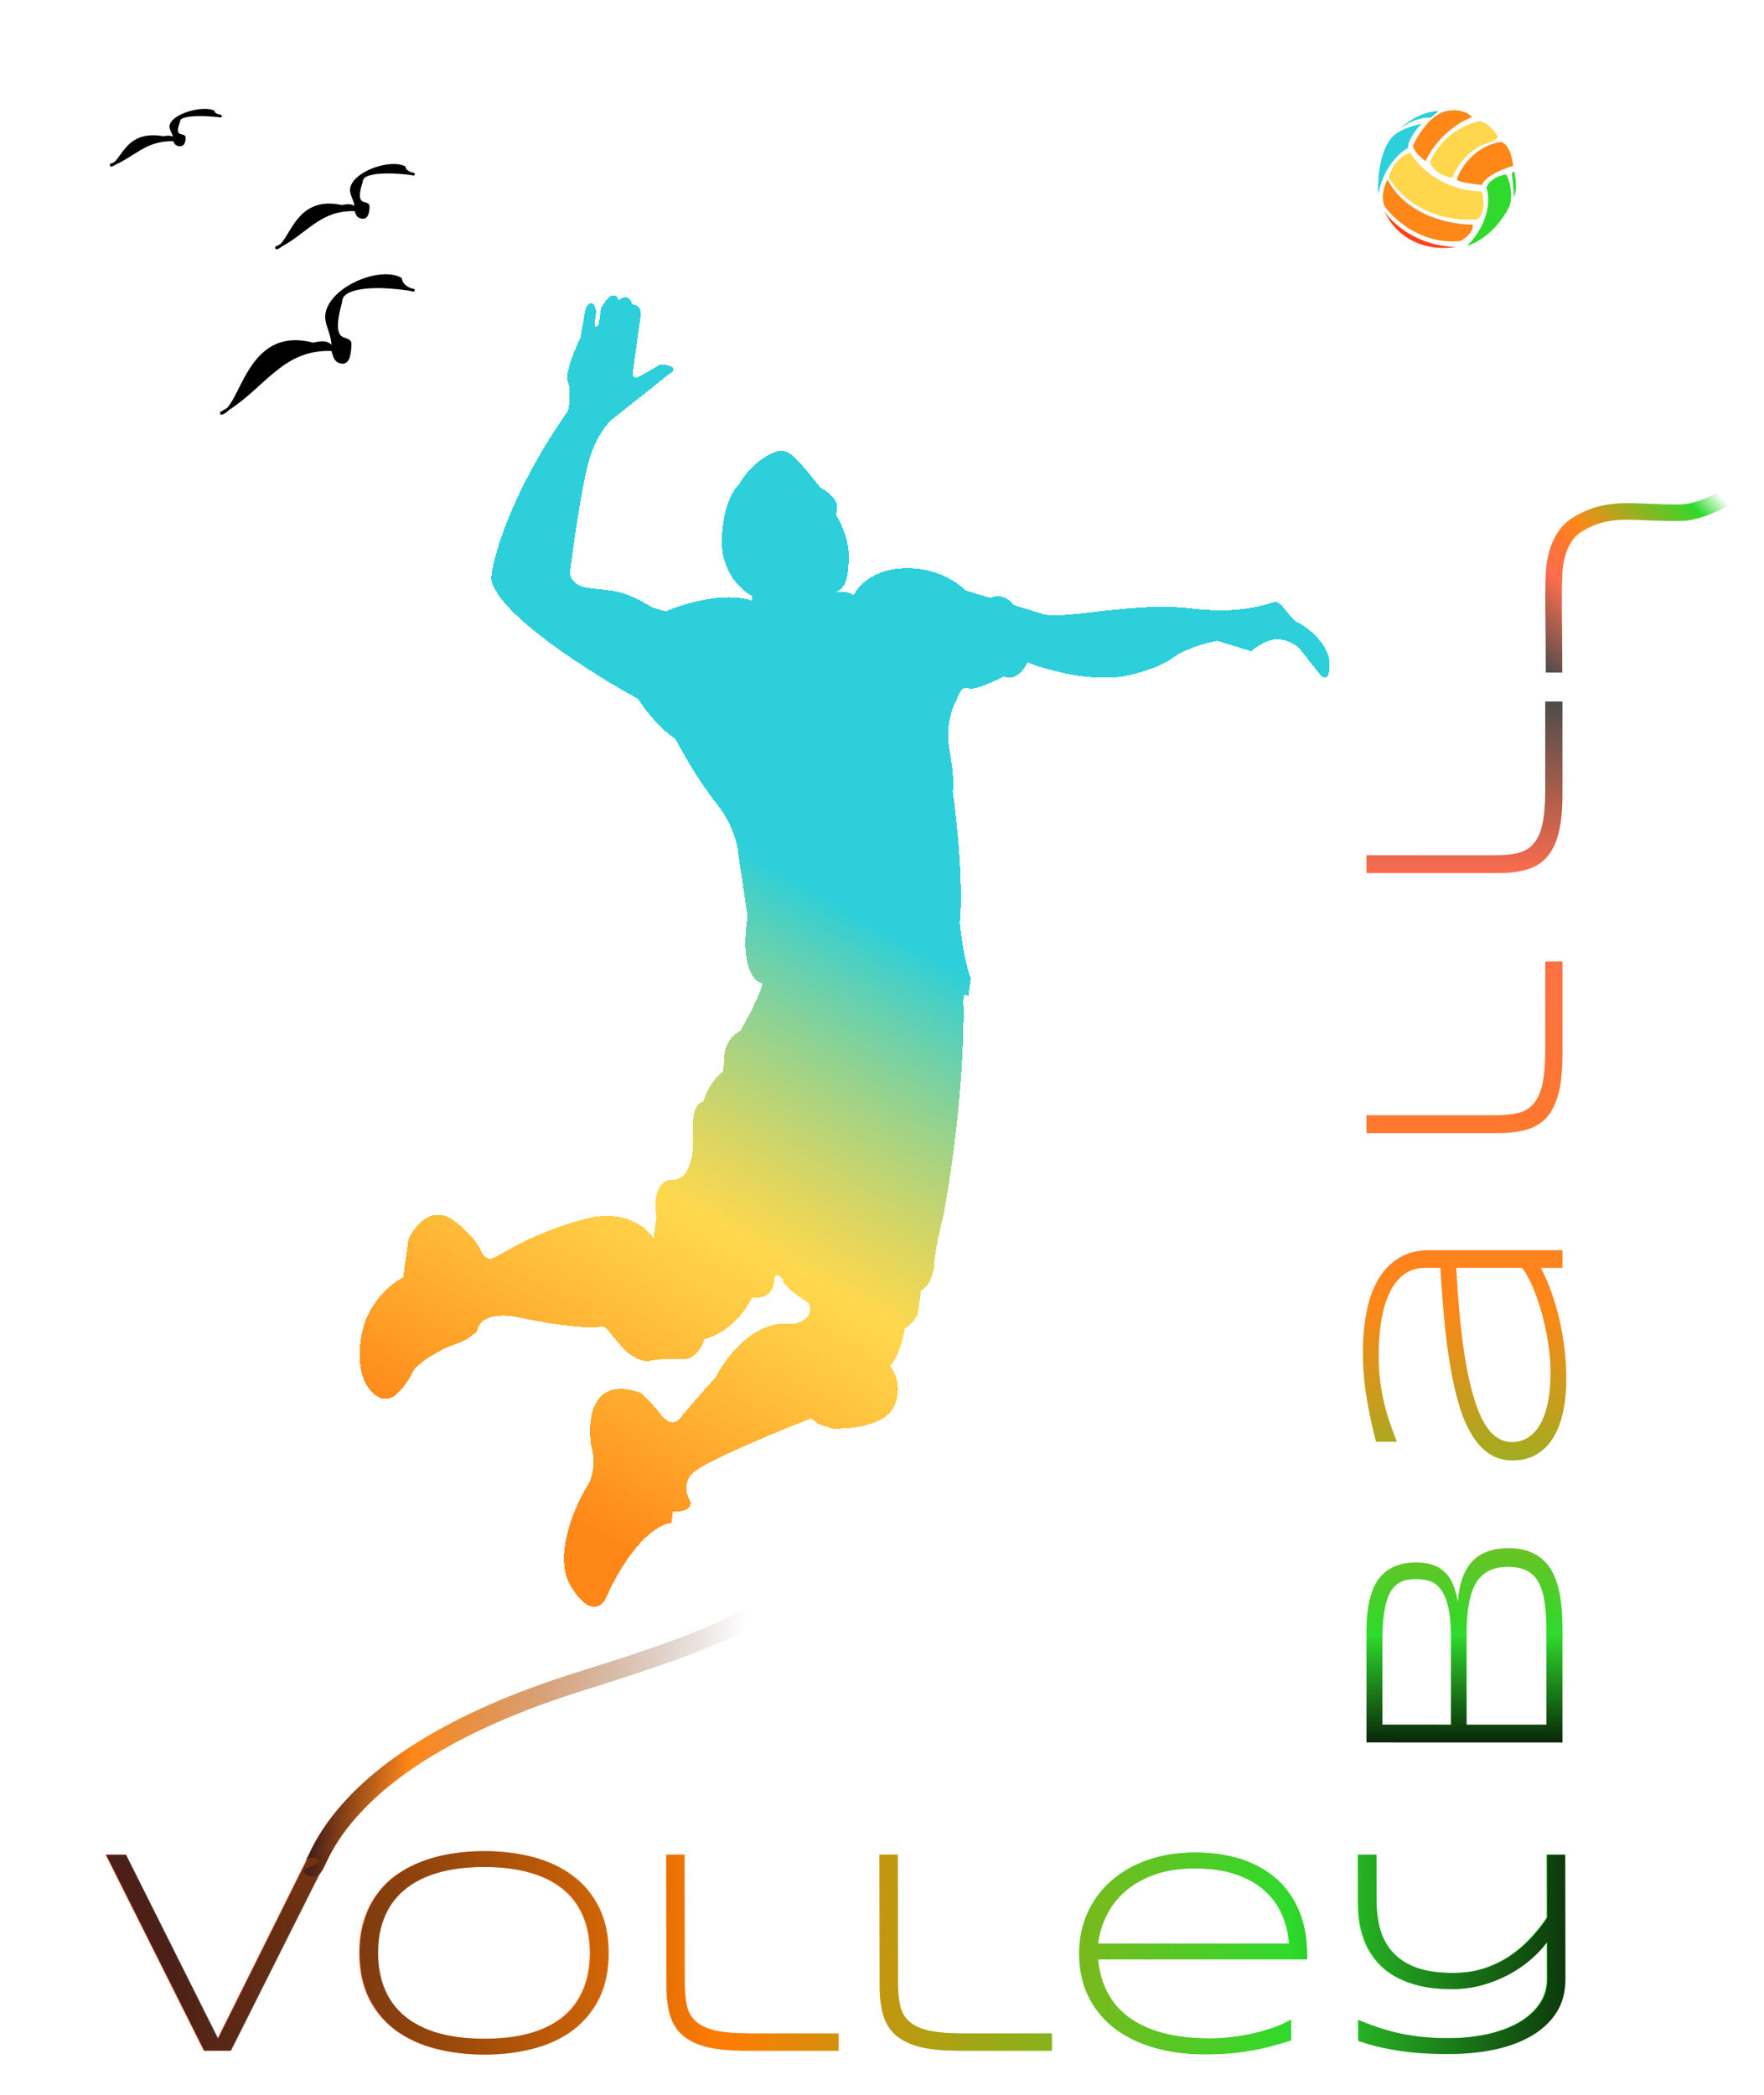 <svg width="640" height="760" viewBox="0 0 640 760" fill="none" xmlns="http://www.w3.org/2000/svg">
<g clip-path="url(#clip0_578_22)">
<rect width="640" height="760" fill="white"/>
<g filter="url(#filter0_d_578_22)">
<path d="M276.886 180.49C276.495 192.532 284.109 199.34 287.965 201.24L287.734 202.906C277.684 199.495 262.723 204.112 256.499 206.848L251.527 205.332C240.515 198.501 236.403 199.418 228.581 198.337C222.324 197.471 221.514 193.721 221.891 191.954C223.013 182.887 225.909 162.344 228.516 152.716C231.124 143.088 235.883 137.879 237.937 136.479L257.647 120.773C261.826 118.225 257.325 117.345 254.551 117.223C253.104 118.085 249.604 120.145 247.185 121.492C244.767 122.839 244.431 121.231 244.566 120.259L247.391 99.84C247.898 96.173 245.615 95.39 244.41 95.457C243.342 91.657 240.651 92.863 239.439 93.941C237.804 89.621 234.511 94.031 233.068 96.776L232.318 102.194C230.939 105.248 230.724 103.155 230.789 101.727L231.307 97.977C230.377 93.177 228.37 95.2 227.483 96.811L225.602 107.529C223.565 111.686 219.794 120.698 221 123.498C222.207 126.298 221.601 131.643 221.146 133.966C200.486 163.453 193.894 186.894 193.181 194.928C195.238 207.715 229.605 229.339 246.532 238.553C251.774 246.752 257.737 251.668 260.063 253.101C262.368 257.567 268.541 268.454 274.793 276.266C281.046 284.079 282.822 292.177 282.928 295.249L286.222 317.534C283.379 335.776 288.647 341.291 291.637 341.768C290.731 346.009 285.96 354.949 283.688 358.888C278.147 362.063 277.46 367.413 277.809 369.691L277.233 373.858C272.962 377.072 270.73 382.443 270.149 384.727C266.247 385.275 266.056 393.179 266.449 397.062C266.777 402.374 265.757 413.007 259.056 413.049C252.354 413.091 252.368 422.013 253.213 426.468L252.118 434.386C249.863 430.514 241.889 423.624 228.024 427.041C210.693 431.312 197.606 439.483 194.583 441.167C192.164 442.514 190.515 440.795 189.993 439.768C188.099 435.021 183.051 430.413 180.763 428.702C172.23 421.237 165.5 429.55 163.201 434.64L161.299 448.392C151.977 453.541 147.767 462.652 146.827 466.564C145.555 470.953 144.063 481.356 148.266 487.848C152.47 494.341 156.901 492.652 158.592 490.996C159.785 490.057 162.626 487.188 164.45 483.228C166.273 479.267 174.637 474.897 178.591 473.207C183.901 471.699 187.143 469.01 188.1 467.854C189.328 461.28 198.891 461.879 203.519 463C219.306 466.423 229.17 466.766 232.128 466.51C234.149 465.736 235.481 467.243 235.895 468.093L241.38 474.542C243.138 476.236 247.478 479.441 250.768 478.707C254.058 477.973 259.114 477.922 261.23 477.988C266.829 479 269.801 473.652 270.587 470.852C280.198 468.222 286.087 459.652 287.83 455.696C294.393 456.655 295.961 451.66 295.925 449.044C296.294 446.377 298.195 447.998 299.1 449.143C298.517 451.05 304.986 455.57 308.293 457.591C310.753 462.858 305.413 464.965 302.436 465.36C289.003 463.35 278.316 477.406 274.652 484.685C271.36 488.314 264.19 496.349 261.847 499.456C259.504 502.564 256.421 500.263 255.172 498.724C249.485 491.432 246.967 489.853 246.419 489.976C229.637 484.512 228.095 500.459 229.422 509.115C231.605 516.382 229.496 522.021 228.169 523.933C223.369 531.735 215.471 550.028 222.272 560.788C229.074 571.547 233.52 567.836 234.893 564.635C244.546 543.258 254.7 537.667 258.57 537.544L259.146 533.377C262.047 533.537 267.275 532.815 264.983 528.641C262.69 524.468 264.873 520.791 266.251 519.474C270.661 515.259 296.761 504.454 309.26 499.578L312.146 501.761L317.118 503.277C323.193 503.537 336.145 502.302 339.347 495.288C342.55 488.273 339.656 482.497 337.808 480.487C340.671 478.232 342.641 470.523 343.268 466.951C345.687 465.603 347.402 462.999 347.958 461.866L349.169 453.115C352.199 451.954 353.61 446.941 353.937 444.58C353.924 440.059 356.21 430.072 357.354 425.644C364.004 389.105 364.903 358.602 364.521 347.918L364.81 345.835L366.339 346.301L367.204 340.05C364.883 333.784 363.594 323.894 363.24 319.733C364.565 305.544 362.08 282.03 360.671 272.046C360.972 270.834 361.161 266.202 359.515 257.361C357.868 248.521 360.52 241.454 362.052 239.026C362.576 237.159 364.148 233.671 366.243 234.658C368.339 235.644 375.75 232.2 379.194 230.354C383.385 232.327 386.732 227.73 387.881 225.185C388.607 225.696 392.301 227.227 401.266 229.266C410.231 231.304 418.976 230.9 422.227 230.444C426.174 229.765 435.311 227.484 440.287 223.789C445.262 220.094 453.302 218.058 456.701 217.501L468.939 221.232L468.941 221.23C470.136 220.29 473.255 217.834 476.688 217.08C480.557 216.23 484.992 218.797 486.248 219.995L493.032 228.577C494.586 230.788 497.297 233.326 497.376 225.993C497.459 218.234 488.113 211.755 485.547 210.661C482.981 209.567 479.888 202.796 477.385 203.395C474.882 203.995 465.582 208.049 446.381 205.669C427.18 203.29 400.361 209.881 393.86 207.899L382.769 204.518C379.513 200.398 375.803 201.091 374.356 201.953L365.177 199.155C362.642 196.355 354.69 190.833 343.169 191.142C331.647 191.452 326.021 197.93 324.648 201.131C323.303 199.331 319.676 199.615 318.031 199.982C318.873 199.66 320.79 198.478 321.725 196.331C322.66 194.184 322.922 189.603 322.936 187.58C323.2 181.06 319.98 174.374 318.337 171.847L318.741 168.929C318.85 165.836 314.658 162.908 312.549 161.83C310.523 159.186 305.765 153.248 302.936 150.648C300.107 148.049 297.678 148.322 296.817 148.783C289.441 151.398 284.673 157.82 283.211 160.704C281.265 162.282 277.276 168.449 276.886 180.49Z" fill="url(#paint0_linear_578_22)" shape-rendering="crispEdges"/>
</g>
<path d="M519.092 42.722L521.941 40.332C515.862 40.332 510.226 44.474 508.168 46.546C513.108 42.913 517.509 42.483 519.092 42.722Z" fill="#2CCFDA"/>
<path d="M502.232 76.661C505.003 80.884 514.105 89.376 528.352 89.568C522.337 90.843 508.691 90.046 502.232 76.661Z" fill="#FF2F01" fill-opacity="0.91"/>
<path d="M502.47 74.988C500.76 71.355 502.391 66.941 503.42 65.189C510.448 78.573 526.927 81.601 534.288 81.441C534.858 83.927 531.676 86.461 530.014 87.417C516.147 88.946 505.873 79.768 502.47 74.988Z" fill="#FF7B01" fill-opacity="0.91"/>
<path d="M537.613 69.491C522.796 69.109 514.184 59.931 511.73 55.389C506.601 56.919 504.369 62.082 503.894 64.472C512.633 78.621 528.906 80.406 535.951 79.529C538.99 77.808 538.325 72.12 537.613 69.491Z" fill="#FFC701" fill-opacity="0.7"/>
<path d="M532.389 89.09C540.937 80.294 540.542 71.403 539.275 68.057C540.605 64.806 544.579 63.516 546.399 63.277C548.679 67.101 548.536 72.837 547.586 74.988C542.647 84.549 535.397 88.373 532.389 89.09Z" fill="#2FDA2C"/>
<path d="M544.024 51.565C534.336 53.477 529.698 61.444 528.59 65.189C528.59 65.954 534.605 66.782 537.613 67.101C539.132 63.659 545.844 61.046 549.01 60.169C548.061 52.712 545.29 51.326 544.024 51.565Z" fill="#FF7B01" fill-opacity="0.91"/>
<path d="M534.051 42.483C524.363 46.307 518.775 54.752 517.192 58.496C512.443 54.672 512.364 52.76 512.918 52.282C514.58 48.777 519.234 41.479 524.553 40.332C529.872 39.184 533.101 41.288 534.051 42.483Z" fill="#FF7B01" fill-opacity="0.91"/>
<path d="M500.095 70.447C501.805 60.695 507.932 55.23 510.781 53.716C510.781 50.657 514.106 46.546 515.768 44.873C509.119 46.403 506.982 48.167 506.269 48.697C500.808 52.76 499.62 64.472 500.095 70.447Z" fill="#2CCFDA"/>
<path d="M536.9 43.917C525.693 46.403 520.199 54.991 518.854 58.974C520.374 62.799 524.869 64.233 526.927 64.472C529.302 58.496 534.526 53.477 539.275 52.043C543.074 50.896 543.549 49.812 543.311 49.414C541.412 45.781 538.246 44.235 536.9 43.917Z" fill="#FFC701" fill-opacity="0.7"/>
<path d="M549.486 62.56C548.916 61.986 548.615 62.639 548.535 63.038C548.535 63.277 549.248 68.774 549.248 71.642C550.579 68.583 549.803 64.392 549.486 62.56Z" fill="#2FDA2C"/>
<path d="M641.5 170C633.5 177 619.058 185.794 610 186C593.5 186.375 583.904 182.95 572 190.5C563.537 195.867 563.821 209 563.821 209C563.423 216.823 563.821 224.011 563.821 244" stroke="url(#paint1_linear_578_22)" stroke-width="6"/>
<path d="M547.269 561.667C550.03 561.667 552.428 562.03 554.464 562.755C556.499 563.479 558.259 564.497 559.743 565.809C561.192 567.086 562.383 568.638 563.314 570.467C564.211 572.262 564.936 574.246 565.488 576.42C566.006 578.593 566.368 580.923 566.575 583.407C566.782 585.891 566.886 588.462 566.886 591.119V632.163L495.77 632.157V592.045C495.77 590.009 495.857 587.973 496.029 585.937C496.202 583.901 496.529 581.952 497.013 580.089C497.461 578.191 498.099 576.448 498.928 574.861C499.756 573.24 500.843 571.842 502.188 570.669C503.534 569.462 505.156 568.53 507.054 567.875C508.951 567.185 511.194 566.84 513.782 566.84C516.094 566.84 518.095 567.134 519.786 567.72C521.477 568.273 522.926 569.135 524.134 570.309C525.341 571.447 526.342 572.914 527.136 574.708C527.895 576.503 528.499 578.608 528.947 581.023C529.189 577.572 529.775 574.622 530.707 572.173C531.638 569.723 532.881 567.722 534.433 566.169C535.986 564.616 537.849 563.478 540.023 562.753C542.163 562.029 544.578 561.667 547.269 561.667ZM513.886 572.896C512.885 572.896 511.884 572.965 510.884 573.103C509.883 573.24 508.934 573.551 508.037 574.034C507.105 574.517 506.243 575.224 505.449 576.156C504.655 577.053 503.983 578.295 503.43 579.882C502.844 581.469 502.395 583.436 502.085 585.782C501.74 588.094 501.567 590.889 501.567 594.167V625.688L526.411 625.69V594.169C526.411 589.511 526.083 585.784 525.428 582.989C524.737 580.194 523.823 578.055 522.684 576.571C521.546 575.053 520.217 574.069 518.699 573.621C517.181 573.138 515.576 572.896 513.886 572.896ZM547.166 568.447C544.474 568.447 542.18 568.913 540.282 569.844C538.384 570.776 536.832 572.208 535.624 574.14C534.416 576.072 533.536 578.556 532.984 581.593C532.398 584.629 532.104 588.235 532.104 592.41V625.69L561.037 625.693V591.532C561.037 587.219 560.795 583.596 560.312 580.663C559.795 577.696 558.984 575.315 557.88 573.52C556.741 571.692 555.292 570.398 553.532 569.638C551.772 568.845 549.65 568.448 547.166 568.447ZM566.886 459.983L559.018 459.983C560.364 462.467 561.606 465.297 562.745 468.471C563.884 471.611 564.867 474.941 565.695 478.461C566.523 481.946 567.162 485.534 567.61 489.226C568.059 492.919 568.283 496.542 568.283 500.096C568.283 504.719 567.869 508.877 567.041 512.569C566.213 516.227 564.988 519.332 563.366 521.885C561.71 524.439 559.674 526.405 557.259 527.785C554.809 529.165 551.979 529.855 548.77 529.855C545.596 529.855 542.801 529.061 540.386 527.473C537.936 525.851 535.814 523.556 534.019 520.589C532.191 517.621 530.655 514.05 529.413 509.875C528.136 505.665 527.067 500.972 526.204 495.796C525.307 490.62 524.582 485.03 524.03 479.027C523.444 472.988 522.96 466.639 522.581 459.98L517.146 459.979C514.938 459.979 512.988 460.393 511.298 461.221C509.607 462.049 508.14 463.205 506.898 464.688C505.622 466.172 504.569 467.914 503.741 469.915C502.878 471.917 502.188 474.09 501.671 476.437C501.153 478.749 500.791 481.198 500.584 483.786C500.342 486.34 500.221 488.91 500.221 491.498C500.221 494.983 500.394 498.158 500.739 501.022C501.084 503.886 501.567 506.56 502.188 509.044C502.775 511.529 503.465 513.91 504.259 516.187C505.052 518.464 505.898 520.759 506.795 523.071L499.238 523.07C497.961 518.274 496.857 513.167 495.926 507.75C494.959 502.298 494.476 496.518 494.476 490.411C494.476 485.235 494.925 480.404 495.822 475.919C496.685 471.433 498.082 467.534 500.014 464.222C501.947 460.909 504.448 458.305 507.519 456.407C510.556 454.509 514.265 453.561 518.647 453.561L566.886 453.565V459.983ZM528.326 459.98C528.947 471.263 529.827 480.908 530.966 488.913C532.104 496.884 533.502 503.405 535.158 508.478C536.814 513.55 538.747 517.277 540.955 519.658C543.163 522.004 545.665 523.178 548.46 523.178C550.737 523.178 552.756 522.609 554.515 521.47C556.275 520.297 557.759 518.624 558.967 516.45C560.14 514.277 561.037 511.637 561.658 508.532C562.245 505.426 562.538 501.941 562.538 498.077C562.538 495.799 562.417 493.453 562.176 491.038C561.9 488.588 561.537 486.155 561.089 483.74C560.606 481.324 560.054 478.943 559.432 476.597C558.777 474.25 558.069 472.042 557.31 469.972C556.551 467.901 555.74 466.021 554.878 464.33C554.015 462.605 553.135 461.155 552.238 459.982L528.326 459.98ZM542.301 404.619C545.51 404.619 548.27 404.361 550.582 403.843C552.894 403.326 554.791 402.239 556.275 400.583C557.759 398.927 558.863 396.546 559.588 393.441C560.278 390.301 560.623 386.143 560.623 380.967V348.826L566.886 348.826V382.262C566.886 387.955 566.437 392.665 565.54 396.391C564.608 400.083 563.194 403.033 561.296 405.242C559.363 407.415 556.931 408.933 553.998 409.796C551.065 410.658 547.58 411.089 543.543 411.089L495.77 411.085V404.615L542.301 404.619ZM542.301 310.283C545.51 310.283 548.27 310.025 550.582 309.507C552.894 308.99 554.791 307.903 556.275 306.247C557.759 304.591 558.863 302.21 559.588 299.105C560.278 295.965 560.623 291.807 560.623 286.631L560.623 254.49L566.886 254.49L566.886 287.926C566.886 293.619 566.437 298.329 565.54 302.056C564.608 305.748 563.194 308.698 561.296 310.906C559.363 313.079 556.931 314.597 553.998 315.46C551.065 316.322 547.58 316.753 543.543 316.753L495.77 316.749V310.279L542.301 310.283Z" fill="url(#paint2_linear_578_22)"/>
<path d="M83.553 744H73.874L38.255 672.885H45.502L78.887 739.549L112.062 672.885H119.257L83.553 744ZM220.601 708.494C220.611 714.878 219.464 720.398 217.159 725.057C214.855 729.68 211.686 733.51 207.654 736.547C203.622 739.549 198.863 741.774 193.379 743.224C187.895 744.673 181.979 745.397 175.63 745.397C169.246 745.397 163.293 744.673 157.77 743.224C152.247 741.774 147.447 739.549 143.371 736.547C139.294 733.51 136.097 729.68 133.777 725.057C131.458 720.398 130.294 714.878 130.283 708.494C130.277 704.25 130.805 700.403 131.87 696.952C132.934 693.467 134.43 690.362 136.358 687.636C138.286 684.875 140.611 682.494 143.334 680.493C146.091 678.492 149.142 676.836 152.487 675.524C155.867 674.179 159.488 673.195 163.352 672.574C167.215 671.919 171.269 671.591 175.513 671.591C181.862 671.591 187.781 672.315 193.27 673.765C198.758 675.214 203.523 677.457 207.565 680.493C211.607 683.495 214.788 687.325 217.107 691.983C219.426 696.607 220.591 702.111 220.601 708.494ZM213.924 708.494C213.916 703.456 213.081 699.005 211.419 695.141C209.791 691.276 207.37 688.033 204.157 685.41C200.944 682.753 196.938 680.752 192.14 679.406C187.376 678.026 181.837 677.336 175.522 677.336C169.208 677.336 163.636 678.026 158.808 679.406C154.014 680.786 149.997 682.805 146.758 685.462C143.518 688.084 141.074 691.345 139.424 695.244C137.773 699.109 136.952 703.525 136.96 708.494C136.968 713.532 137.803 717.983 139.466 721.848C141.128 725.712 143.583 728.973 146.831 731.63C150.078 734.252 154.101 736.253 158.9 737.634C163.733 738.979 169.306 739.652 175.621 739.652C181.935 739.652 187.472 738.979 192.232 737.634C197.026 736.253 201.025 734.252 204.23 731.63C207.435 728.973 209.845 725.712 211.461 721.848C213.111 717.983 213.932 713.532 213.924 708.494ZM248.203 719.415C248.208 722.624 248.471 725.384 248.992 727.696C249.514 730.008 250.604 731.906 252.262 733.39C253.921 734.873 256.303 735.977 259.41 736.702C262.551 737.392 266.709 737.737 271.885 737.737H304.027L304.037 744H270.601C264.908 744 260.197 743.551 256.469 742.654C252.776 741.723 249.823 740.308 247.612 738.41C245.435 736.478 243.913 734.045 243.046 731.112C242.178 728.179 241.742 724.694 241.735 720.657L241.66 672.885H248.129L248.203 719.415ZM325.579 719.415C325.584 722.624 325.847 725.384 326.368 727.696C326.889 730.008 327.979 731.906 329.638 733.39C331.297 734.873 333.679 735.977 336.786 736.702C339.927 737.392 344.085 737.737 349.261 737.737H381.403L381.413 744H347.977C342.284 744 337.573 743.551 333.845 742.654C330.151 741.723 327.199 740.308 324.988 738.41C322.811 736.478 321.289 734.045 320.421 731.112C319.554 728.179 319.117 724.694 319.111 720.657L319.035 672.885H325.505L325.579 719.415ZM468.202 740.273C465.305 741.17 462.615 741.947 460.132 742.602C457.649 743.224 455.199 743.724 452.785 744.103C450.37 744.517 447.903 744.811 445.385 744.983C442.901 745.19 440.158 745.294 437.156 745.294C430.186 745.294 423.887 744.448 418.26 742.758C412.633 741.067 407.833 738.652 403.86 735.512C399.921 732.337 396.879 728.507 394.732 724.021C392.586 719.536 391.508 714.498 391.5 708.908C391.491 703.491 392.501 698.522 394.53 694.002C396.593 689.482 399.468 685.6 403.155 682.356C406.842 679.113 411.254 676.594 416.393 674.8C421.531 673.006 427.206 672.108 433.417 672.108C439.869 672.108 445.616 672.971 450.656 674.696C455.697 676.422 459.945 678.889 463.401 682.098C466.856 685.307 469.485 689.206 471.286 693.795C473.088 698.35 473.993 703.491 474.002 709.219L474.005 710.823H398.179C398.566 715.24 399.676 719.225 401.511 722.779C403.345 726.333 405.938 729.352 409.289 731.837C412.674 734.321 416.818 736.236 421.72 737.582C426.656 738.893 432.402 739.549 438.958 739.549C441.753 739.549 444.582 739.359 447.446 738.979C450.309 738.6 453.051 738.1 455.673 737.478C458.294 736.823 460.691 736.098 462.864 735.305C465.036 734.476 466.812 733.631 468.191 732.768L468.202 740.273ZM467.629 705.182C467.382 701.559 466.566 698.108 465.18 694.83C463.795 691.518 461.72 688.602 458.956 686.083C456.226 683.564 452.738 681.563 448.491 680.079C444.279 678.595 439.223 677.853 433.323 677.853C427.767 677.853 422.903 678.595 418.73 680.079C414.558 681.563 411.024 683.564 408.129 686.083C405.235 688.567 402.962 691.466 401.311 694.778C399.66 698.056 398.613 701.524 398.17 705.182H467.629ZM567.695 718.018C567.703 722.676 566.622 726.713 564.454 730.129C562.285 733.51 559.288 736.322 555.461 738.565C551.669 740.808 547.169 742.482 541.961 743.586C536.786 744.655 531.18 745.19 525.142 745.19C518.586 745.19 512.564 744.776 507.076 743.948C501.589 743.086 496.791 741.895 492.682 740.377L492.67 732.872C494.88 733.804 497.159 734.666 499.506 735.46C501.854 736.253 504.357 736.961 507.015 737.582C509.672 738.169 512.503 738.634 515.505 738.979C518.542 739.29 521.82 739.445 525.34 739.445C530.308 739.445 534.966 738.979 539.312 738.048C543.658 737.082 547.434 735.701 550.641 733.907C553.881 732.078 556.431 729.836 558.29 727.179C560.184 724.522 561.128 721.468 561.122 718.018L561.101 704.56C559.448 706.803 557.416 708.96 555.004 711.03C552.626 713.066 549.955 714.878 546.99 716.465C544.059 718.018 540.87 719.277 537.421 720.243C533.972 721.175 530.332 721.641 526.502 721.641C522.154 721.641 518.289 721.244 514.906 720.45C511.558 719.622 508.623 718.501 506.102 717.086C503.616 715.671 501.508 713.998 499.78 712.065C498.051 710.099 496.651 707.976 495.577 705.699C494.539 703.387 493.776 700.972 493.289 698.453C492.836 695.934 492.608 693.381 492.604 690.793L492.575 672.885H499.149L499.175 689.395C499.181 693.364 499.652 696.969 500.589 700.213C501.56 703.456 503.135 706.234 505.312 708.546C507.49 710.858 510.339 712.652 513.861 713.929C517.417 715.171 521.8 715.792 527.01 715.792C531.047 715.792 534.756 715.257 538.136 714.187C541.515 713.083 544.601 711.617 547.393 709.788C550.185 707.925 552.718 705.785 554.992 703.37C557.265 700.955 559.297 698.419 561.087 695.762L561.051 672.885H567.624L567.695 718.018Z" fill="url(#paint3_linear_578_22)"/>
<path d="M83.818 744H74.14L38.521 672.885H45.767L79.153 739.549L112.328 672.885H119.522L83.818 744ZM220.867 708.494C220.877 714.878 219.73 720.398 217.425 725.057C215.12 729.68 211.952 733.51 207.92 736.547C203.887 739.549 199.129 741.774 193.645 743.224C188.161 744.673 182.245 745.397 175.896 745.397C169.512 745.397 163.559 744.673 158.036 743.224C152.513 741.774 147.713 739.549 143.637 736.547C139.56 733.51 136.362 729.68 134.043 725.057C131.724 720.398 130.559 714.878 130.549 708.494C130.543 704.25 131.071 700.403 132.135 696.952C133.2 693.467 134.696 690.362 136.624 687.636C138.552 684.875 140.877 682.494 143.6 680.493C146.357 678.492 149.408 676.836 152.753 675.524C156.132 674.179 159.754 673.195 163.617 672.574C167.481 671.919 171.535 671.591 175.779 671.591C182.128 671.591 188.047 672.315 193.535 673.765C199.024 675.214 203.789 677.457 207.831 680.493C211.873 683.495 215.053 687.325 217.373 691.983C219.692 696.607 220.857 702.111 220.867 708.494ZM214.19 708.494C214.182 703.456 213.347 699.005 211.684 695.141C210.056 691.276 207.636 688.033 204.423 685.41C201.21 682.753 197.204 680.752 192.406 679.406C187.642 678.026 182.102 677.336 175.788 677.336C169.474 677.336 163.902 678.026 159.074 679.406C154.279 680.786 150.263 682.805 147.024 685.462C143.784 688.084 141.339 691.345 139.689 695.244C138.039 699.109 137.218 703.525 137.226 708.494C137.234 713.532 138.069 717.983 139.731 721.848C141.394 725.712 143.849 728.973 147.097 731.63C150.344 734.252 154.367 736.253 159.166 737.634C163.998 738.979 169.572 739.652 175.887 739.652C182.201 739.652 187.738 738.979 192.498 737.634C197.292 736.253 201.291 734.252 204.496 731.63C207.701 728.973 210.111 725.712 211.727 721.848C213.377 717.983 214.198 713.532 214.19 708.494ZM248.469 719.415C248.474 722.624 248.737 725.384 249.258 727.696C249.779 730.008 250.869 731.906 252.528 733.39C254.187 734.873 256.569 735.977 259.676 736.702C262.817 737.392 266.975 737.737 272.151 737.737H304.293L304.303 744H270.867C265.174 744 260.463 743.551 256.735 742.654C253.041 741.723 250.089 740.308 247.878 738.41C245.701 736.478 244.179 734.045 243.311 731.112C242.444 728.179 242.007 724.694 242.001 720.657L241.925 672.885H248.395L248.469 719.415ZM325.845 719.415C325.85 722.624 326.113 725.384 326.634 727.696C327.155 730.008 328.245 731.906 329.904 733.39C331.562 734.873 333.945 735.977 337.052 736.702C340.193 737.392 344.351 737.737 349.527 737.737H381.668L381.678 744H348.243C342.549 744 337.839 743.551 334.111 742.654C330.417 741.723 327.465 740.308 325.254 738.41C323.077 736.478 321.555 734.045 320.687 731.112C319.82 728.179 319.383 724.694 319.377 720.657L319.301 672.885H325.771L325.845 719.415ZM468.468 740.273C465.571 741.17 462.881 741.947 460.398 742.602C457.914 743.224 455.465 743.724 453.051 744.103C450.636 744.517 448.169 744.811 445.651 744.983C443.166 745.19 440.423 745.294 437.422 745.294C430.451 745.294 424.153 744.448 418.526 742.758C412.899 741.067 408.099 738.652 404.126 735.512C400.187 732.337 397.145 728.507 394.998 724.021C392.852 719.536 391.774 714.498 391.765 708.908C391.757 703.491 392.767 698.522 394.795 694.002C396.859 689.482 399.734 685.6 403.421 682.356C407.108 679.113 411.52 676.594 416.659 674.8C421.797 673.006 427.472 672.108 433.683 672.108C440.135 672.108 445.882 672.971 450.922 674.696C455.963 676.422 460.211 678.889 463.666 682.098C467.122 685.307 469.75 689.206 471.552 693.795C473.353 698.35 474.259 703.491 474.268 709.219L474.27 710.823H398.445C398.832 715.24 399.942 719.225 401.777 722.779C403.611 726.333 406.204 729.352 409.555 731.837C412.94 734.321 417.084 736.236 421.986 737.582C426.922 738.893 432.668 739.549 439.224 739.549C442.019 739.549 444.848 739.359 447.711 738.979C450.575 738.6 453.317 738.1 455.938 737.478C458.56 736.823 460.957 736.098 463.129 735.305C465.302 734.476 467.078 733.631 468.456 732.768L468.468 740.273ZM467.895 705.182C467.648 701.559 466.832 698.108 465.446 694.83C464.061 691.518 461.986 688.602 459.221 686.083C456.492 683.564 453.003 681.563 448.757 680.079C444.545 678.595 439.489 677.853 433.588 677.853C428.033 677.853 423.169 678.595 418.996 680.079C414.823 681.563 411.29 683.564 408.395 686.083C405.501 688.567 403.228 691.466 401.577 694.778C399.926 698.056 398.879 701.524 398.436 705.182H467.895ZM567.961 718.018C567.969 722.676 566.888 726.713 564.72 730.129C562.551 733.51 559.554 736.322 555.727 738.565C551.935 740.808 547.435 742.482 542.226 743.586C537.052 744.655 531.446 745.19 525.408 745.19C518.852 745.19 512.83 744.776 507.342 743.948C501.854 743.086 497.056 741.895 492.948 740.377L492.936 732.872C495.146 733.804 497.424 734.666 499.772 735.46C502.12 736.253 504.622 736.961 507.28 737.582C509.938 738.169 512.768 738.634 515.771 738.979C518.808 739.29 522.086 739.445 525.606 739.445C530.574 739.445 535.232 738.979 539.578 738.048C543.924 737.082 547.7 735.701 550.906 733.907C554.147 732.078 556.697 729.836 558.556 727.179C560.449 724.522 561.393 721.468 561.388 718.018L561.367 704.56C559.714 706.803 557.682 708.96 555.27 711.03C552.892 713.066 550.221 714.878 547.256 716.465C544.325 718.018 541.135 719.277 537.686 720.243C534.237 721.175 530.598 721.641 526.768 721.641C522.42 721.641 518.555 721.244 515.172 720.45C511.824 719.622 508.889 718.501 506.368 717.086C503.881 715.671 501.774 713.998 500.046 712.065C498.317 710.099 496.916 707.976 495.843 705.699C494.804 703.387 494.041 700.972 493.554 698.453C493.102 695.934 492.873 693.381 492.869 690.793L492.841 672.885H499.414L499.44 689.395C499.447 693.364 499.918 696.969 500.855 700.213C501.826 703.456 503.401 706.234 505.578 708.546C507.756 710.858 510.605 712.652 514.127 713.929C517.683 715.171 522.066 715.792 527.276 715.792C531.313 715.792 535.022 715.257 538.402 714.187C541.781 713.083 544.867 711.617 547.659 709.788C550.451 707.925 552.984 705.785 555.257 703.37C557.531 700.955 559.563 698.419 561.353 695.762L561.317 672.885H567.89L567.961 718.018Z" fill="url(#paint4_linear_578_22)"/>
<path d="M113 677C115.394 681.776 116 639.5 210.5 610C305 580.501 275 581 340.504 513.939" stroke="url(#paint5_linear_578_22)" stroke-width="7"/>
<path d="M120.622 126.851C120.645 126.852 120.668 126.853 120.69 126.854C121.276 121.028 117.623 117.562 118.681 113.268C120.994 103.875 138.272 97.166 145.305 101.192C145.656 103.474 147.756 104.606 149.025 105.06C150.073 105.433 150.555 105.345 149.025 105.06C147.898 104.849 145.679 104.531 141.789 104.211C134.42 103.605 123.764 104.233 123.704 109.243C118.681 126.819 127.107 121.22 127.004 124.841C126.881 129.151 126.199 131.918 123.704 131.382C121.369 130.881 121.28 128.666 120.622 126.851C102.747 126.036 96.204 139.742 82.726 148.382C81.887 149.291 80.998 149.872 80 150C80.941 149.486 81.848 148.945 82.726 148.382C88.667 141.948 92.088 119.109 113.657 124.841C118.656 123.528 119.943 124.975 120.622 126.851Z" fill="black"/>
<path d="M118.681 113.268C120.994 103.875 138.272 97.166 145.305 101.192C146.158 106.743 157.361 105.491 141.789 104.211C134.42 103.605 123.764 104.233 123.704 109.243M118.681 113.268C117.623 117.562 121.276 121.028 120.69 126.854C101.598 125.946 95.418 141.578 80 150C88.063 148.967 89.042 118.3 113.657 124.841C123.494 122.257 118.956 130.363 123.704 131.382C126.199 131.918 126.881 129.151 127.004 124.841C127.107 121.22 118.681 126.819 123.704 109.243M118.681 113.268L123.704 109.243" stroke="black"/>
<path d="M129.016 76.11C129.032 76.111 129.048 76.112 129.064 76.112C129.483 72.617 126.874 70.537 127.629 67.961C129.281 62.325 141.623 58.3 146.647 60.715C146.897 62.084 148.397 62.764 149.304 63.036C150.052 63.26 150.396 63.207 149.304 63.036C148.499 62.909 146.914 62.718 144.135 62.526C138.871 62.163 131.26 62.54 131.217 65.546C127.629 76.091 133.648 72.732 133.574 74.905C133.487 77.49 133 79.151 131.217 78.829C129.549 78.529 129.486 77.199 129.016 76.11C116.248 75.622 111.574 83.845 101.947 89.029C101.348 89.574 100.713 89.923 100 90C100.672 89.692 101.32 89.367 101.947 89.029C106.191 85.169 108.634 71.466 124.041 74.905C127.612 74.117 128.531 74.985 129.016 76.11Z" fill="black"/>
<path d="M127.629 67.961C129.281 62.325 141.623 58.3 146.647 60.715C147.255 64.046 155.258 63.295 144.135 62.526C138.871 62.163 131.26 62.54 131.217 65.546M127.629 67.961C126.874 70.537 129.483 72.617 129.064 76.112C115.427 75.568 111.013 84.947 100 90C105.76 89.38 106.459 70.98 124.041 74.905C131.067 73.354 127.826 78.218 131.217 78.829C133 79.151 133.487 77.49 133.574 74.905C133.648 72.732 127.629 76.091 131.217 65.546M127.629 67.961L131.217 65.546" stroke="black"/>
<path d="M63.213 50.74C63.226 50.741 63.239 50.741 63.252 50.742C63.587 48.411 61.499 47.025 62.103 45.307C63.425 41.55 73.298 38.867 77.317 40.477C77.517 41.389 78.718 41.843 79.443 42.024C80.041 42.173 80.317 42.138 79.443 42.024C78.799 41.94 77.531 41.812 75.308 41.684C71.097 41.442 65.008 41.693 64.974 43.697C62.103 50.728 66.918 48.488 66.859 49.937C66.789 51.66 66.4 52.767 64.974 52.553C63.639 52.352 63.589 51.466 63.213 50.74C52.998 50.414 49.259 55.897 41.558 59.353C41.078 59.716 40.57 59.949 40 60C40.538 59.794 41.056 59.578 41.558 59.353C44.953 56.779 46.907 47.644 59.233 49.937C62.089 49.411 62.825 49.99 63.213 50.74Z" fill="black"/>
<path d="M62.103 45.307C63.425 41.55 73.298 38.867 77.317 40.477C77.804 42.697 84.207 42.197 75.308 41.684C71.097 41.442 65.008 41.693 64.974 43.697M62.103 45.307C61.499 47.025 63.587 48.411 63.252 50.742C52.342 50.379 48.81 56.631 40 60C44.608 59.587 45.167 47.32 59.233 49.937C64.854 48.903 62.261 52.145 64.974 52.553C66.4 52.767 66.789 51.66 66.859 49.937C66.918 48.488 62.103 50.728 64.974 43.697M62.103 45.307L64.974 43.697" stroke="black"/>
</g>
<defs>
<filter id="filter0_d_578_22" x="129.494" y="92.13" width="367.883" height="491.817" filterUnits="userSpaceOnUse" color-interpolation-filters="sRGB">
<feFlood flood-opacity="0" result="BackgroundImageFix"/>
<feColorMatrix in="SourceAlpha" type="matrix" values="0 0 0 0 0 0 0 0 0 0 0 0 0 0 0 0 0 0 127 0" result="hardAlpha"/>
<feOffset dx="-15" dy="15"/>
<feGaussianBlur stdDeviation="0.5"/>
<feComposite in2="hardAlpha" operator="out"/>
<feColorMatrix type="matrix" values="0 0 0 0 0.173 0 0 0 0 0.812 0 0 0 0 0.855 0 0 0 0.25 0"/>
<feBlend mode="normal" in2="BackgroundImageFix" result="effect1_dropShadow_578_22"/>
<feBlend mode="normal" in="SourceGraphic" in2="effect1_dropShadow_578_22" result="shape"/>
</filter>
<linearGradient id="paint0_linear_578_22" x1="297.5" y1="201.5" x2="128.455" y2="499.516" gradientUnits="userSpaceOnUse">
<stop offset="0.026" stop-color="#2CCFDA"/>
<stop offset="0.25" stop-color="#2CCFDA"/>
<stop offset="0.612" stop-color="#FFC701" stop-opacity="0.7"/>
<stop offset="0.958" stop-color="#FF7B01" stop-opacity="0.91"/>
</linearGradient>
<linearGradient id="paint1_linear_578_22" x1="624.449" y1="179.986" x2="560.81" y2="243.775" gradientUnits="userSpaceOnUse">
<stop stop-color="white"/>
<stop offset="0.107" stop-color="#2FDA2C"/>
<stop offset="0.49" stop-color="#FF7B01" stop-opacity="0.91"/>
<stop offset="0.703" stop-color="#FF2F01" stop-opacity="0.7"/>
<stop offset="1" stop-opacity="0.7"/>
</linearGradient>
<linearGradient id="paint2_linear_578_22" x1="537.417" y1="648.785" x2="537.45" y2="254.405" gradientUnits="userSpaceOnUse">
<stop offset="0.021"/>
<stop offset="0.141" stop-color="#2FDA2C"/>
<stop offset="0.445" stop-color="#FF7B01" stop-opacity="0.91"/>
<stop offset="0.839" stop-color="#FF2F01" stop-opacity="0.7"/>
<stop offset="1" stop-opacity="0.7"/>
</linearGradient>
<linearGradient id="paint3_linear_578_22" x1="35.086" y1="714.592" x2="572.427" y2="713.743" gradientUnits="userSpaceOnUse">
<stop offset="0.102" stop-color="#FF2F01" stop-opacity="0.7"/>
<stop offset="0.431" stop-color="#FF7B01" stop-opacity="0.91"/>
<stop offset="0.702" stop-color="#2FDA2C"/>
</linearGradient>
<linearGradient id="paint4_linear_578_22" x1="0.079" y1="709.63" x2="606.959" y2="708.67" gradientUnits="userSpaceOnUse">
<stop offset="0.102" stop-opacity="0.7"/>
<stop offset="0.431" stop-color="#FF7B01" stop-opacity="0.91"/>
<stop offset="0.771" stop-color="#2FDA2C"/>
<stop offset="0.995"/>
</linearGradient>
<linearGradient id="paint5_linear_578_22" x1="124.643" y1="582.946" x2="328.833" y2="608.222" gradientUnits="userSpaceOnUse">
<stop stop-color="#4D2118"/>
<stop offset="0.151" stop-color="#FF7B01" stop-opacity="0.91"/>
<stop offset="0.708" stop-color="#4D2118" stop-opacity="0"/>
</linearGradient>
<clipPath id="clip0_578_22">
<rect width="640" height="760" fill="white"/>
</clipPath>
</defs>
</svg>
